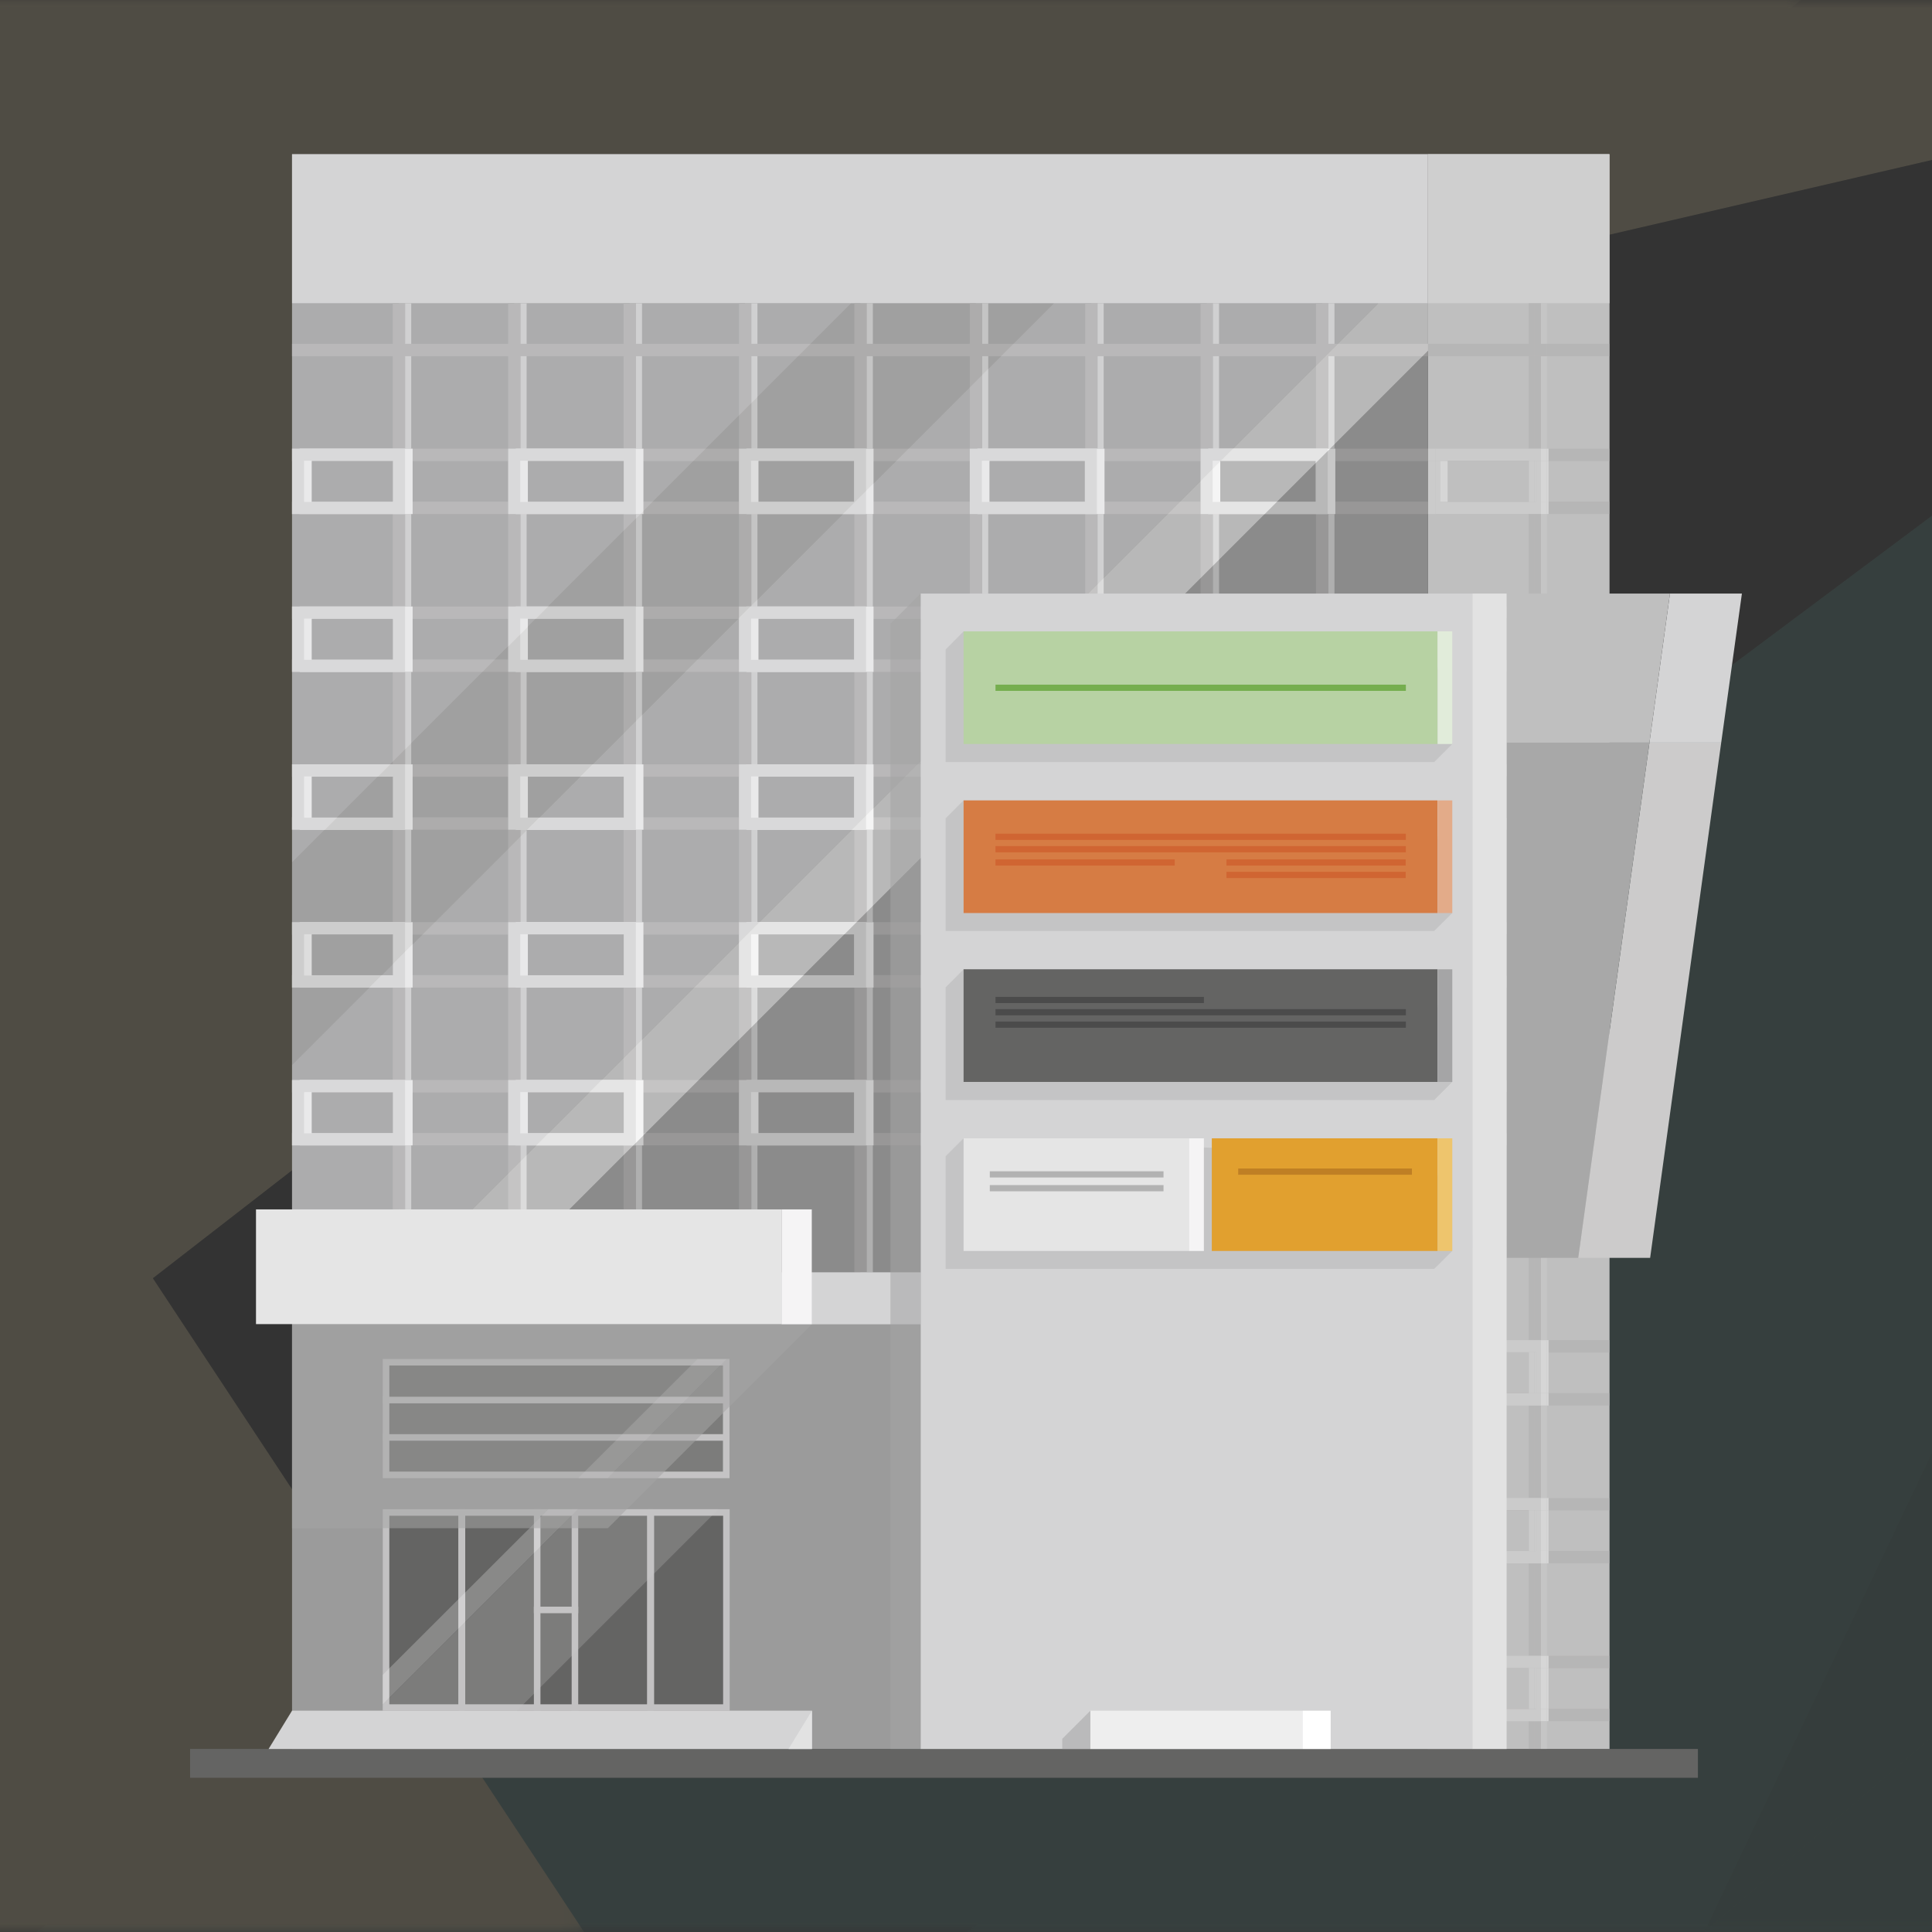 <?xml version="1.0" encoding="UTF-8"?>
<svg id="Layer_1" data-name="Layer 1" xmlns="http://www.w3.org/2000/svg" xmlns:xlink="http://www.w3.org/1999/xlink" viewBox="0 0 112 112">
  <rect x="0" y="0" width="112" height="112" fill="#333333" stroke="none"/>
  <defs>
    <style>
      .cls-1 {
        fill: #f4e0a7;
      }

      .cls-1, .cls-2, .cls-3 {
        fill-rule: evenodd;
      }

      .cls-4 {
        fill: url(#linear-gradient-2);
      }

      .cls-5 {
        fill: #fff;
      }

      .cls-6 {
        fill: #c2c1c2;
      }

      .cls-7 {
        fill: #dbdbdb;
      }

      .cls-8, .cls-9 {
        fill: #bfbfbf;
      }

      .cls-10 {
        fill: #eec56d;
      }

      .cls-11 {
        fill: #646463;
      }

      .cls-12, .cls-13, .cls-9 {
        isolation: isolate;
      }

      .cls-12, .cls-13, .cls-14 {
        fill: #a5a5a6;
      }

      .cls-12, .cls-9 {
        opacity: .54;
      }

      .cls-15 {
        fill: #e2e2e2;
      }

      .cls-16 {
        opacity: .24;
      }

      .cls-17 {
        fill: #4b4b4b;
      }

      .cls-18 {
        fill: #cccbcb;
      }

      .cls-19 {
        fill: #e1ecda;
      }

      .cls-20 {
        mask: url(#mask-2);
      }

      .cls-21 {
        fill: #d06532;
      }

      .cls-22 {
        fill: url(#linear-gradient-6);
      }

      .cls-23 {
        fill: #b2b2b2;
      }

      .cls-24 {
        fill: #d7d7d8;
      }

      .cls-25 {
        mask: url(#mask-3);
      }

      .cls-13 {
        opacity: .33;
      }

      .cls-26 {
        fill: #cac9ca;
      }

      .cls-27 {
        mask: url(#mask-5);
      }

      .cls-28 {
        opacity: .15;
      }

      .cls-29 {
        fill: #e3ab89;
      }

      .cls-30 {
        fill: #e5e5e5;
      }

      .cls-31 {
        fill: #b7d2a3;
      }

      .cls-32 {
        mask: url(#mask-4);
      }

      .cls-33 {
        fill: url(#linear-gradient-5);
      }

      .cls-34 {
        fill: #bf7f24;
      }

      .cls-35 {
        fill: none;
      }

      .cls-2 {
        fill: #457a70;
      }

      .cls-36 {
        fill: #e1a02f;
      }

      .cls-37 {
        mask: url(#mask-6);
      }

      .cls-38 {
        fill: url(#linear-gradient-7);
      }

      .cls-39 {
        fill: #9b9b9b;
      }

      .cls-40 {
        fill: #f5f4f5;
      }

      .cls-41 {
        fill: #d4d4d5;
      }

      .cls-42 {
        fill: #d67c44;
      }

      .cls-43 {
        mask: url(#mask-1);
      }

      .cls-44 {
        mask: url(#mask);
      }

      .cls-45 {
        fill: #f1f1f1;
      }

      .cls-46 {
        fill: #adacac;
      }

      .cls-47 {
        fill: url(#linear-gradient-3);
      }

      .cls-48 {
        fill: #a8a8a8;
      }

      .cls-49 {
        fill: url(#linear-gradient);
      }

      .cls-3 {
        fill: #4d887f;
      }

      .cls-50 {
        fill: #75ae4e;
      }

      .cls-51 {
        fill: #cdcdcd;
      }

      .cls-52 {
        fill: #eee;
      }

      .cls-53 {
        fill: url(#linear-gradient-4);
      }

      .cls-54 {
        opacity: .29;
      }
    </style>
    <clipPath id="clippath">
      <rect class="cls-35" x="-40.02" y="0" width="192.04" height="112"/>
    </clipPath>
    <clipPath id="clippath-1">
      <rect class="cls-35" x="-46.45" y="-54.41" width="204.9" height="220.82" transform="translate(-22.41 67.14) rotate(-53.08)"/>
    </clipPath>
    <linearGradient id="linear-gradient" x1="-3563.71" y1="4064.83" x2="-3588.57" y2="4158.65" gradientTransform="translate(-3506.8 -4084.87) rotate(-180) scale(1 -1)" gradientUnits="userSpaceOnUse">
      <stop offset="0" stop-color="#fff"/>
      <stop offset="1" stop-color="#000"/>
    </linearGradient>
    <mask id="mask" x="2.09" y="0" width="149.94" height="112" maskUnits="userSpaceOnUse">
      <rect class="cls-49" x="2.09" y="0" width="149.94" height="112"/>
    </mask>
    <linearGradient id="linear-gradient-2" x1="-3512.93" y1="4193.14" x2="-3667.67" y2="4149.05" xlink:href="#linear-gradient"/>
    <mask id="mask-1" x="56" y="48.75" width="96.02" height="63.25" maskUnits="userSpaceOnUse">
      <rect class="cls-4" x="56" y="48.75" width="96.02" height="63.25"/>
    </mask>
    <linearGradient id="linear-gradient-3" x1="-3533.09" y1="4533.61" x2="-3570.32" y2="4632.15" gradientTransform="translate(-3506.8 -4590.02) rotate(-180) scale(1 -1)" xlink:href="#linear-gradient"/>
    <mask id="mask-2" x="-40.02" y="0" width="192.04" height="44.49" maskUnits="userSpaceOnUse">
      <rect class="cls-47" x="-40.02" y="0" width="192.04" height="44.49"/>
    </mask>
    <linearGradient id="linear-gradient-4" x1="-3595.17" y1="4094.7" x2="-3652.41" y2="4166.06" xlink:href="#linear-gradient"/>
    <mask id="mask-3" x="98.8" y="0" width="53.22" height="112" maskUnits="userSpaceOnUse">
      <rect class="cls-53" x="98.8" y="0" width="53.22" height="112"/>
    </mask>
    <linearGradient id="linear-gradient-5" x1="-3608.95" y1="4126.01" x2="-3645.03" y2="4200.57" xlink:href="#linear-gradient"/>
    <mask id="mask-4" x="98.8" y="66.42" width="53.22" height="45.58" maskUnits="userSpaceOnUse">
      <rect class="cls-33" x="98.8" y="66.42" width="53.22" height="45.58"/>
    </mask>
    <linearGradient id="linear-gradient-6" x1="-4348.74" y1="4066.13" x2="-4415.29" y2="4192.69" gradientTransform="translate(-4391.12 -4084.87) rotate(-180) scale(1 -1)" xlink:href="#linear-gradient"/>
    <mask id="mask-5" x="-40.02" y="0" width="73.88" height="112" maskUnits="userSpaceOnUse">
      <rect class="cls-22" x="-40.02" y="0" width="73.88" height="112"/>
    </mask>
    <linearGradient id="linear-gradient-7" x1="-3796.46" y1="4056.81" x2="-3914.32" y2="4157.03" gradientTransform="translate(-3863.12 -4084.87) rotate(-180) scale(1 -1)" xlink:href="#linear-gradient"/>
    <mask id="mask-6" x="-40.02" y="0" width="144.43" height="112" maskUnits="userSpaceOnUse">
      <rect class="cls-38" x="-40.02" y="0" width="144.43" height="112"/>
    </mask>
  </defs>
  <g class="cls-28">
    <g id="Layer_1-2" data-name="Layer 1">
      <g>
        <g class="cls-44">
          <polygon class="cls-3" points="152.02 0 152.02 112 2.09 112 152.02 0"/>
        </g>
        <g class="cls-43">
          <polygon class="cls-3" points="152.02 48.75 152.02 112 56 112 152.02 48.75"/>
        </g>
        <g class="cls-20">
          <polygon class="cls-1" points="-40.02 0 152.02 0 -40.02 44.49 -40.02 0"/>
        </g>
        <g class="cls-25">
          <polygon class="cls-2" points="152.02 66.42 98.8 112 152.02 0 152.02 66.42"/>
        </g>
        <g class="cls-32">
          <polygon class="cls-2" points="98.8 112 152.02 66.42 152.02 112 98.8 112"/>
        </g>
        <g class="cls-27">
          <polygon class="cls-1" points="-40.02 0 33.86 112 -40.02 112 -40.02 0"/>
        </g>
        <g class="cls-37">
          <polygon class="cls-1" points="8.86 74.1 -40.02 112 -40.02 0 104.41 0 8.86 74.1"/>
        </g>
      </g>
    </g>
  </g>
  <g>
    <rect class="cls-8" x="82.77" y="8.94" width="10.53" height="92.46"/>
    <rect class="cls-15" x="82.77" y="8.94" width="10.53" height="8.64"/>
    <g>
      <rect class="cls-51" x="89.33" y="17.58" width=".35" height="2.36"/>
      <rect class="cls-51" x="89.33" y="20.65" width=".35" height="5.36"/>
      <rect class="cls-51" x="89.33" y="29.8" width=".35" height="5.36"/>
      <rect class="cls-51" x="89.33" y="38.95" width=".35" height="5.36"/>
      <rect class="cls-51" x="89.33" y="57.25" width=".35" height="5.36"/>
      <rect class="cls-51" x="89.33" y="48.1" width=".35" height="5.36"/>
      <rect class="cls-51" x="89.33" y="66.4" width=".35" height="2.85"/>
      <rect class="cls-46" x="88.62" y="26.73" width=".02" height="2.36"/>
      <rect class="cls-46" x="88.62" y="45.03" width=".02" height="2.36"/>
      <rect class="cls-46" x="88.62" y="35.88" width=".02" height="2.36"/>
      <rect class="cls-46" x="88.62" y="63.33" width=".02" height="2.36"/>
      <rect class="cls-46" x="88.62" y="54.18" width=".02" height="2.36"/>
      <rect class="cls-46" x="88.62" y="29.8" width=".35" height="5.36"/>
      <rect class="cls-46" x="88.62" y="20.65" width=".35" height="5.36"/>
      <rect class="cls-46" x="88.62" y="48.1" width=".35" height="5.36"/>
      <rect class="cls-46" x="88.62" y="38.95" width=".35" height="5.36"/>
      <rect class="cls-46" x="88.62" y="17.58" width=".35" height="2.36"/>
      <rect class="cls-46" x="88.62" y="57.25" width=".35" height="5.36"/>
      <rect class="cls-46" x="88.62" y="66.4" width=".35" height="2.85"/>
      <rect class="cls-46" x="88.97" y="17.58" width=".36" height="2.36"/>
      <rect class="cls-46" x="88.97" y="29.8" width=".36" height="5.36"/>
      <rect class="cls-46" x="88.97" y="57.25" width=".36" height="5.36"/>
      <rect class="cls-46" x="88.97" y="38.95" width=".36" height="5.36"/>
      <rect class="cls-46" x="88.97" y="48.1" width=".36" height="5.36"/>
      <rect class="cls-46" x="88.97" y="20.65" width=".36" height="5.36"/>
      <rect class="cls-46" x="88.97" y="66.4" width=".36" height="2.85"/>
      <rect class="cls-46" x="89.68" y="19.93" width="3.61" height=".72"/>
      <rect class="cls-46" x="82.78" y="19.93" width="5.84" height=".72"/>
      <rect class="cls-46" x="89.33" y="19.93" width=".35" height=".72"/>
      <rect class="cls-46" x="88.62" y="19.93" width=".35" height=".72"/>
      <rect class="cls-46" x="88.97" y="19.93" width=".36" height=".72"/>
      <rect class="cls-46" x="89.77" y="26.01" width="3.52" height=".72"/>
      <rect class="cls-46" x="83.92" y="26.71" width="4.7" height=".02"/>
      <rect class="cls-46" x="88.62" y="26.71" width=".02" height=".02"/>
      <rect class="cls-46" x="83.92" y="29.08" width="4.7" height=".01"/>
      <rect class="cls-46" x="89.77" y="29.08" width="3.52" height=".72"/>
      <rect class="cls-46" x="88.62" y="29.08" width=".02" height=".01"/>
      <rect class="cls-46" x="89.77" y="35.16" width="3.52" height=".72"/>
      <rect class="cls-46" x="83.92" y="35.86" width="4.7" height=".01"/>
      <rect class="cls-46" x="88.62" y="35.86" width=".02" height=".01"/>
      <rect class="cls-46" x="89.77" y="38.23" width="3.52" height=".72"/>
      <rect class="cls-46" x="83.92" y="38.23" width="4.7" height=".02"/>
      <rect class="cls-46" x="88.62" y="38.23" width=".02" height=".02"/>
      <rect class="cls-46" x="89.77" y="44.31" width="3.52" height=".72"/>
      <rect class="cls-46" x="83.92" y="45.01" width="4.7" height=".01"/>
      <rect class="cls-46" x="88.62" y="45.01" width=".02" height=".01"/>
      <rect class="cls-46" x="83.92" y="47.38" width="4.7" height=".01"/>
      <rect class="cls-46" x="89.77" y="47.38" width="3.52" height=".72"/>
      <rect class="cls-46" x="88.62" y="47.38" width=".02" height=".01"/>
      <rect class="cls-46" x="83.92" y="54.16" width="4.7" height=".02"/>
      <rect class="cls-46" x="89.77" y="53.46" width="3.52" height=".72"/>
      <rect class="cls-46" x="88.62" y="54.16" width=".02" height=".02"/>
      <rect class="cls-46" x="83.92" y="56.53" width="4.7" height=".01"/>
      <rect class="cls-46" x="89.77" y="56.53" width="3.52" height=".72"/>
      <rect class="cls-46" x="88.62" y="56.53" width=".02" height=".01"/>
      <rect class="cls-46" x="89.77" y="62.61" width="3.52" height=".72"/>
      <rect class="cls-46" x="83.92" y="63.31" width="4.7" height=".01"/>
      <rect class="cls-46" x="88.62" y="63.31" width=".02" height=".01"/>
      <rect class="cls-46" x="83.92" y="65.68" width="4.7" height=".02"/>
      <rect class="cls-46" x="89.77" y="65.68" width="3.52" height=".72"/>
      <rect class="cls-46" x="88.62" y="65.68" width=".02" height=".02"/>
      <rect class="cls-45" x="89.68" y="26.73" width=".09" height="2.36"/>
      <rect class="cls-45" x="83.48" y="26.73" width=".44" height="2.36"/>
      <rect class="cls-45" x="89.33" y="26.73" width=".35" height="2.36"/>
      <rect class="cls-45" x="89.68" y="26.01" width=".09" height=".72"/>
      <rect class="cls-45" x="83.48" y="26.71" width=".44" height=".02"/>
      <rect class="cls-45" x="89.33" y="26.01" width=".35" height=".72"/>
      <rect class="cls-45" x="83.48" y="29.08" width=".44" height=".01"/>
      <rect class="cls-45" x="89.68" y="29.08" width=".09" height=".72"/>
      <rect class="cls-45" x="89.33" y="29.08" width=".35" height=".72"/>
      <rect class="cls-45" x="83.48" y="35.88" width=".44" height="2.36"/>
      <rect class="cls-45" x="89.68" y="35.88" width=".09" height="2.36"/>
      <rect class="cls-45" x="89.33" y="35.88" width=".35" height="2.36"/>
      <rect class="cls-45" x="83.48" y="35.86" width=".44" height=".01"/>
      <rect class="cls-45" x="89.68" y="35.16" width=".09" height=".72"/>
      <rect class="cls-45" x="89.33" y="35.16" width=".35" height=".72"/>
      <rect class="cls-45" x="89.68" y="38.23" width=".09" height=".72"/>
      <rect class="cls-45" x="83.48" y="38.23" width=".44" height=".02"/>
      <rect class="cls-45" x="89.33" y="38.23" width=".35" height=".72"/>
      <rect class="cls-45" x="89.68" y="45.03" width=".09" height="2.36"/>
      <rect class="cls-45" x="83.48" y="45.03" width=".44" height="2.36"/>
      <rect class="cls-45" x="89.33" y="45.03" width=".35" height="2.36"/>
      <rect class="cls-45" x="83.48" y="45.01" width=".44" height=".01"/>
      <rect class="cls-45" x="89.68" y="44.31" width=".09" height=".72"/>
      <rect class="cls-45" x="89.33" y="44.31" width=".35" height=".72"/>
      <rect class="cls-45" x="89.68" y="47.38" width=".09" height=".72"/>
      <rect class="cls-45" x="83.48" y="47.38" width=".44" height=".01"/>
      <rect class="cls-45" x="89.33" y="47.38" width=".35" height=".72"/>
      <rect class="cls-45" x="89.68" y="54.18" width=".09" height="2.36"/>
      <rect class="cls-45" x="83.48" y="54.18" width=".44" height="2.36"/>
      <rect class="cls-45" x="89.33" y="54.18" width=".35" height="2.36"/>
      <rect class="cls-45" x="89.68" y="53.46" width=".09" height=".72"/>
      <rect class="cls-45" x="83.48" y="54.16" width=".44" height=".02"/>
      <rect class="cls-45" x="89.33" y="53.46" width=".35" height=".72"/>
      <rect class="cls-45" x="83.48" y="56.53" width=".44" height=".01"/>
      <rect class="cls-45" x="89.68" y="56.53" width=".09" height=".72"/>
      <rect class="cls-45" x="89.33" y="56.53" width=".35" height=".72"/>
      <rect class="cls-45" x="83.48" y="63.33" width=".44" height="2.36"/>
      <rect class="cls-45" x="89.68" y="63.33" width=".09" height="2.36"/>
      <rect class="cls-45" x="89.33" y="63.33" width=".35" height="2.36"/>
      <rect class="cls-45" x="83.48" y="63.31" width=".44" height=".01"/>
      <rect class="cls-45" x="89.68" y="62.61" width=".09" height=".72"/>
      <rect class="cls-45" x="89.33" y="62.61" width=".35" height=".72"/>
      <rect class="cls-45" x="89.68" y="65.68" width=".09" height=".72"/>
      <rect class="cls-45" x="83.48" y="65.68" width=".44" height=".02"/>
      <rect class="cls-45" x="89.33" y="65.68" width=".35" height=".72"/>
      <rect class="cls-7" x="82.78" y="26.73" width=".44" height="2.36"/>
      <rect class="cls-7" x="88.63" y="26.73" width=".33" height="2.36"/>
      <rect class="cls-7" x="88.97" y="26.73" width=".1" height="2.36"/>
      <rect class="cls-7" x="82.78" y="26.01" width=".44" height=".72"/>
      <rect class="cls-7" x="88.63" y="26.71" width=".33" height=".02"/>
      <rect class="cls-7" x="88.97" y="26.71" width=".1" height=".02"/>
      <rect class="cls-7" x="82.78" y="29.08" width=".44" height=".72"/>
      <rect class="cls-7" x="88.63" y="29.08" width=".33" height=".01"/>
      <rect class="cls-7" x="88.97" y="29.08" width=".1" height=".01"/>
      <rect class="cls-7" x="83.22" y="26.73" width=".26" height="2.36"/>
      <rect class="cls-7" x="89.07" y="26.73" width=".26" height="2.36"/>
      <polygon class="cls-7" points="83.48 26.73 83.48 26.71 83.92 26.71 88.62 26.71 88.62 26.01 83.22 26.01 83.22 26.73 83.48 26.73"/>
      <polygon class="cls-7" points="88.63 26.71 88.97 26.71 88.97 26.01 88.62 26.01 88.62 26.71 88.63 26.71"/>
      <polygon class="cls-7" points="89.07 26.73 89.33 26.73 89.33 26.01 88.97 26.01 88.97 26.71 89.07 26.71 89.07 26.73"/>
      <polygon class="cls-7" points="83.92 29.1 83.48 29.1 83.48 29.08 83.22 29.08 83.22 29.79 88.62 29.79 88.62 29.1 83.92 29.1"/>
      <polygon class="cls-7" points="88.63 29.1 88.62 29.1 88.62 29.79 88.97 29.79 88.97 29.1 88.63 29.1"/>
      <polygon class="cls-7" points="89.33 29.08 89.07 29.08 89.07 29.1 88.97 29.1 88.97 29.79 89.33 29.79 89.33 29.08"/>
      <rect class="cls-7" x="82.78" y="35.88" width=".44" height="2.36"/>
      <rect class="cls-7" x="88.63" y="35.88" width=".33" height="2.36"/>
      <rect class="cls-7" x="88.97" y="35.88" width=".1" height="2.36"/>
      <rect class="cls-7" x="82.78" y="35.16" width=".44" height=".72"/>
      <rect class="cls-7" x="88.63" y="35.86" width=".33" height=".01"/>
      <rect class="cls-7" x="88.97" y="35.86" width=".1" height=".01"/>
      <rect class="cls-7" x="82.78" y="38.23" width=".44" height=".72"/>
      <rect class="cls-7" x="88.63" y="38.23" width=".33" height=".02"/>
      <rect class="cls-7" x="88.97" y="38.23" width=".1" height=".02"/>
      <rect class="cls-7" x="83.22" y="35.88" width=".26" height="2.36"/>
      <rect class="cls-7" x="89.07" y="35.88" width=".26" height="2.36"/>
      <polygon class="cls-7" points="83.48 35.88 83.48 35.86 83.92 35.86 88.62 35.86 88.62 35.16 83.22 35.16 83.22 35.88 83.48 35.88"/>
      <polygon class="cls-7" points="88.63 35.86 88.97 35.86 88.97 35.16 88.62 35.16 88.62 35.86 88.63 35.86"/>
      <polygon class="cls-7" points="89.07 35.88 89.33 35.88 89.33 35.16 88.97 35.16 88.97 35.86 89.07 35.86 89.07 35.88"/>
      <polygon class="cls-7" points="83.92 38.25 83.48 38.25 83.48 38.23 83.22 38.23 83.22 38.95 88.62 38.95 88.62 38.25 83.92 38.25"/>
      <polygon class="cls-7" points="88.63 38.25 88.62 38.25 88.62 38.95 88.97 38.95 88.97 38.25 88.63 38.25"/>
      <polygon class="cls-7" points="89.33 38.23 89.07 38.23 89.07 38.25 88.97 38.25 88.97 38.95 89.33 38.95 89.33 38.23"/>
      <rect class="cls-7" x="82.78" y="45.03" width=".44" height="2.36"/>
      <rect class="cls-7" x="88.63" y="45.03" width=".33" height="2.36"/>
      <rect class="cls-7" x="88.97" y="45.03" width=".1" height="2.36"/>
      <rect class="cls-7" x="82.78" y="44.31" width=".44" height=".72"/>
      <rect class="cls-7" x="88.63" y="45.01" width=".33" height=".01"/>
      <rect class="cls-7" x="88.97" y="45.01" width=".1" height=".01"/>
      <rect class="cls-7" x="82.78" y="47.38" width=".44" height=".72"/>
      <rect class="cls-7" x="88.63" y="47.38" width=".33" height=".01"/>
      <rect class="cls-7" x="88.97" y="47.38" width=".1" height=".01"/>
      <rect class="cls-7" x="83.22" y="45.03" width=".26" height="2.36"/>
      <rect class="cls-7" x="89.07" y="45.03" width=".26" height="2.36"/>
      <polygon class="cls-7" points="83.48 45.03 83.48 45.01 83.92 45.01 88.62 45.01 88.62 44.31 83.22 44.31 83.22 45.03 83.48 45.03"/>
      <polygon class="cls-7" points="88.63 45.01 88.97 45.01 88.97 44.31 88.62 44.31 88.62 45.01 88.63 45.01"/>
      <polygon class="cls-7" points="89.07 45.03 89.33 45.03 89.33 44.31 88.97 44.31 88.97 45.01 89.07 45.01 89.07 45.03"/>
      <polygon class="cls-7" points="83.92 47.4 83.48 47.4 83.48 47.38 83.22 47.38 83.22 48.1 88.62 48.1 88.62 47.4 83.92 47.4"/>
      <polygon class="cls-7" points="88.97 47.4 88.63 47.4 88.62 47.4 88.62 48.1 88.97 48.1 88.97 47.4"/>
      <polygon class="cls-7" points="89.33 47.38 89.07 47.38 89.07 47.4 88.97 47.4 88.97 48.1 89.33 48.1 89.33 47.38"/>
      <rect class="cls-7" x="82.78" y="54.18" width=".44" height="2.36"/>
      <rect class="cls-7" x="88.63" y="54.18" width=".33" height="2.36"/>
      <rect class="cls-7" x="88.97" y="54.18" width=".1" height="2.36"/>
      <rect class="cls-7" x="82.78" y="53.46" width=".44" height=".72"/>
      <rect class="cls-7" x="88.63" y="54.16" width=".33" height=".02"/>
      <rect class="cls-7" x="88.97" y="54.16" width=".1" height=".02"/>
      <rect class="cls-7" x="82.78" y="56.53" width=".44" height=".72"/>
      <rect class="cls-7" x="88.63" y="56.53" width=".33" height=".01"/>
      <rect class="cls-7" x="88.97" y="56.53" width=".1" height=".01"/>
      <rect class="cls-7" x="83.22" y="54.18" width=".26" height="2.36"/>
      <rect class="cls-7" x="89.07" y="54.18" width=".26" height="2.36"/>
      <polygon class="cls-7" points="83.48 54.18 83.48 54.16 83.92 54.16 88.62 54.16 88.62 53.46 83.22 53.46 83.22 54.18 83.48 54.18"/>
      <polygon class="cls-7" points="88.63 54.16 88.97 54.16 88.97 53.46 88.62 53.46 88.62 54.16 88.63 54.16"/>
      <polygon class="cls-7" points="89.07 54.18 89.33 54.18 89.33 53.46 88.97 53.46 88.97 54.16 89.07 54.16 89.07 54.18"/>
      <polygon class="cls-7" points="83.92 56.55 83.48 56.55 83.48 56.53 83.22 56.53 83.22 57.25 88.62 57.25 88.62 56.55 83.92 56.55"/>
      <polygon class="cls-7" points="88.63 56.55 88.62 56.55 88.62 57.25 88.97 57.25 88.97 56.55 88.63 56.55"/>
      <polygon class="cls-7" points="89.33 56.53 89.07 56.53 89.07 56.55 88.97 56.55 88.97 57.25 89.33 57.25 89.33 56.53"/>
      <rect class="cls-7" x="82.78" y="63.33" width=".44" height="2.36"/>
      <rect class="cls-7" x="88.63" y="63.33" width=".33" height="2.36"/>
      <rect class="cls-7" x="88.97" y="63.33" width=".1" height="2.36"/>
      <rect class="cls-7" x="82.78" y="62.61" width=".44" height=".72"/>
      <rect class="cls-7" x="88.63" y="63.31" width=".33" height=".01"/>
      <rect class="cls-7" x="88.97" y="63.31" width=".1" height=".01"/>
      <rect class="cls-7" x="82.78" y="65.68" width=".44" height=".72"/>
      <rect class="cls-7" x="88.63" y="65.68" width=".33" height=".02"/>
      <rect class="cls-7" x="88.97" y="65.68" width=".1" height=".02"/>
      <rect class="cls-7" x="83.22" y="63.33" width=".26" height="2.36"/>
      <rect class="cls-7" x="89.07" y="63.33" width=".26" height="2.36"/>
      <polygon class="cls-7" points="83.48 63.33 83.48 63.31 83.92 63.31 88.62 63.31 88.62 62.61 83.22 62.61 83.22 63.33 83.48 63.33"/>
      <polygon class="cls-7" points="88.63 63.31 88.97 63.31 88.97 62.61 88.62 62.61 88.62 63.31 88.63 63.31"/>
      <polygon class="cls-7" points="89.07 63.33 89.33 63.33 89.33 62.61 88.97 62.61 88.97 63.31 89.07 63.31 89.07 63.33"/>
      <polygon class="cls-7" points="83.92 65.7 83.48 65.7 83.48 65.68 83.22 65.68 83.22 66.4 88.62 66.4 88.62 65.7 83.92 65.7"/>
      <polygon class="cls-7" points="88.63 65.7 88.62 65.7 88.62 66.4 88.97 66.4 88.97 65.7 88.63 65.7"/>
      <polygon class="cls-7" points="89.33 65.68 89.07 65.68 89.07 65.7 88.97 65.7 88.97 66.4 89.33 66.4 89.33 65.68"/>
      <rect class="cls-51" x="89.33" y="90.63" width=".35" height="5.36"/>
      <rect class="cls-51" x="89.33" y="81.48" width=".35" height="5.36"/>
      <rect class="cls-51" x="89.33" y="99.78" width=".35" height="1.62"/>
      <rect class="cls-51" x="89.33" y="70.11" width=".35" height="1.5"/>
      <rect class="cls-51" x="89.33" y="72.32" width=".35" height="5.36"/>
      <rect class="cls-51" x="89.33" y="69.25" width=".35" height=".86"/>
      <rect class="cls-46" x="88.62" y="78.4" width=".02" height="2.36"/>
      <rect class="cls-46" x="88.62" y="90.63" width=".35" height="5.36"/>
      <rect class="cls-46" x="88.62" y="87.55" width=".02" height="2.36"/>
      <rect class="cls-46" x="88.62" y="99.78" width=".35" height="1.62"/>
      <rect class="cls-46" x="88.62" y="70.11" width=".35" height="1.5"/>
      <rect class="cls-46" x="88.62" y="81.48" width=".35" height="5.36"/>
      <rect class="cls-46" x="88.62" y="96.7" width=".02" height="2.36"/>
      <rect class="cls-46" x="88.62" y="72.32" width=".35" height="5.36"/>
      <rect class="cls-46" x="88.62" y="69.25" width=".35" height=".86"/>
      <rect class="cls-46" x="88.97" y="99.78" width=".36" height="1.62"/>
      <rect class="cls-46" x="88.97" y="90.63" width=".36" height="5.36"/>
      <rect class="cls-46" x="88.97" y="70.11" width=".36" height="1.5"/>
      <rect class="cls-46" x="88.97" y="72.32" width=".36" height="5.36"/>
      <rect class="cls-46" x="88.97" y="81.48" width=".36" height="5.36"/>
      <rect class="cls-46" x="88.97" y="69.25" width=".36" height=".86"/>
      <rect class="cls-46" x="89.68" y="71.61" width="3.61" height=".72"/>
      <rect class="cls-46" x="82.78" y="71.61" width="5.84" height=".72"/>
      <rect class="cls-46" x="89.33" y="71.61" width=".35" height=".72"/>
      <rect class="cls-46" x="88.62" y="71.61" width=".35" height=".72"/>
      <rect class="cls-46" x="88.97" y="71.61" width=".36" height=".72"/>
      <rect class="cls-46" x="83.92" y="78.39" width="4.7" height=".01"/>
      <rect class="cls-46" x="89.77" y="77.69" width="3.52" height=".72"/>
      <rect class="cls-46" x="88.62" y="78.39" width=".02" height=".01"/>
      <rect class="cls-46" x="89.77" y="80.76" width="3.52" height=".72"/>
      <rect class="cls-46" x="83.92" y="80.76" width="4.7" height=".02"/>
      <rect class="cls-46" x="88.62" y="80.76" width=".02" height=".02"/>
      <rect class="cls-46" x="89.77" y="86.84" width="3.52" height=".72"/>
      <rect class="cls-46" x="83.92" y="87.54" width="4.7" height=".01"/>
      <rect class="cls-46" x="88.62" y="87.54" width=".02" height=".01"/>
      <rect class="cls-46" x="89.77" y="89.91" width="3.52" height=".72"/>
      <rect class="cls-46" x="83.92" y="89.91" width="4.7" height=".01"/>
      <rect class="cls-46" x="88.62" y="89.91" width=".02" height=".01"/>
      <rect class="cls-46" x="89.77" y="95.99" width="3.52" height=".72"/>
      <rect class="cls-46" x="83.92" y="96.69" width="4.7" height=".02"/>
      <rect class="cls-46" x="88.62" y="96.69" width=".02" height=".02"/>
      <rect class="cls-46" x="89.77" y="99.06" width="3.52" height=".72"/>
      <rect class="cls-46" x="83.92" y="99.06" width="4.7" height=".01"/>
      <rect class="cls-46" x="88.62" y="99.06" width=".02" height=".01"/>
      <rect class="cls-45" x="83.48" y="78.4" width=".44" height="2.36"/>
      <rect class="cls-45" x="89.68" y="78.4" width=".09" height="2.36"/>
      <rect class="cls-45" x="89.33" y="78.4" width=".35" height="2.36"/>
      <rect class="cls-45" x="89.68" y="77.69" width=".09" height=".72"/>
      <rect class="cls-45" x="83.48" y="78.39" width=".44" height=".01"/>
      <rect class="cls-45" x="89.33" y="77.69" width=".35" height=".72"/>
      <rect class="cls-45" x="83.48" y="80.76" width=".44" height=".02"/>
      <rect class="cls-45" x="89.68" y="80.76" width=".09" height=".72"/>
      <rect class="cls-45" x="89.33" y="80.76" width=".35" height=".72"/>
      <rect class="cls-45" x="89.68" y="87.55" width=".09" height="2.36"/>
      <rect class="cls-45" x="83.48" y="87.55" width=".44" height="2.36"/>
      <rect class="cls-45" x="89.33" y="87.55" width=".35" height="2.36"/>
      <rect class="cls-45" x="83.48" y="87.54" width=".44" height=".01"/>
      <rect class="cls-45" x="89.68" y="86.84" width=".09" height=".72"/>
      <rect class="cls-45" x="89.33" y="86.84" width=".35" height=".72"/>
      <rect class="cls-45" x="83.48" y="89.91" width=".44" height=".01"/>
      <rect class="cls-45" x="89.68" y="89.91" width=".09" height=".72"/>
      <rect class="cls-45" x="89.33" y="89.91" width=".35" height=".72"/>
      <rect class="cls-45" x="83.48" y="96.7" width=".44" height="2.36"/>
      <rect class="cls-45" x="89.68" y="96.7" width=".09" height="2.36"/>
      <rect class="cls-45" x="89.33" y="96.7" width=".35" height="2.36"/>
      <rect class="cls-45" x="83.48" y="96.69" width=".44" height=".02"/>
      <rect class="cls-45" x="89.68" y="95.99" width=".09" height=".72"/>
      <rect class="cls-45" x="89.33" y="95.99" width=".35" height=".72"/>
      <rect class="cls-45" x="83.48" y="99.06" width=".44" height=".01"/>
      <rect class="cls-45" x="89.68" y="99.06" width=".09" height=".72"/>
      <rect class="cls-45" x="89.33" y="99.06" width=".35" height=".72"/>
      <rect class="cls-7" x="82.78" y="78.4" width=".44" height="2.36"/>
      <rect class="cls-7" x="88.63" y="78.4" width=".33" height="2.36"/>
      <rect class="cls-7" x="88.97" y="78.4" width=".1" height="2.36"/>
      <rect class="cls-7" x="82.78" y="77.69" width=".44" height=".72"/>
      <rect class="cls-7" x="88.63" y="78.39" width=".33" height=".01"/>
      <rect class="cls-7" x="88.97" y="78.39" width=".1" height=".01"/>
      <rect class="cls-7" x="82.78" y="80.76" width=".44" height=".72"/>
      <rect class="cls-7" x="88.63" y="80.76" width=".33" height=".02"/>
      <rect class="cls-7" x="88.97" y="80.76" width=".1" height=".02"/>
      <rect class="cls-7" x="83.22" y="78.4" width=".26" height="2.36"/>
      <rect class="cls-7" x="89.07" y="78.4" width=".26" height="2.36"/>
      <polygon class="cls-7" points="83.48 78.4 83.48 78.39 83.92 78.39 88.62 78.39 88.62 77.69 83.22 77.69 83.22 78.4 83.48 78.4"/>
      <polygon class="cls-7" points="88.63 78.39 88.97 78.39 88.97 77.69 88.62 77.69 88.62 78.39 88.63 78.39"/>
      <polygon class="cls-7" points="89.07 78.4 89.33 78.4 89.33 77.69 88.97 77.69 88.97 78.39 89.07 78.39 89.07 78.4"/>
      <polygon class="cls-7" points="83.92 80.77 83.48 80.77 83.48 80.76 83.22 80.76 83.22 81.48 88.62 81.48 88.62 80.77 83.92 80.77"/>
      <polygon class="cls-7" points="88.63 80.77 88.62 80.77 88.62 81.48 88.97 81.48 88.97 80.77 88.63 80.77"/>
      <polygon class="cls-7" points="89.33 80.76 89.07 80.76 89.07 80.77 88.97 80.77 88.97 81.48 89.33 81.48 89.33 80.76"/>
      <rect class="cls-7" x="82.78" y="87.55" width=".44" height="2.36"/>
      <rect class="cls-7" x="88.63" y="87.55" width=".33" height="2.36"/>
      <rect class="cls-7" x="88.97" y="87.55" width=".1" height="2.36"/>
      <rect class="cls-7" x="82.78" y="86.84" width=".44" height=".72"/>
      <rect class="cls-7" x="88.63" y="87.54" width=".33" height=".01"/>
      <rect class="cls-7" x="88.97" y="87.54" width=".1" height=".01"/>
      <rect class="cls-7" x="82.78" y="89.91" width=".44" height=".72"/>
      <rect class="cls-7" x="88.63" y="89.91" width=".33" height=".01"/>
      <rect class="cls-7" x="88.97" y="89.91" width=".1" height=".01"/>
      <rect class="cls-7" x="83.22" y="87.55" width=".26" height="2.36"/>
      <rect class="cls-7" x="89.07" y="87.55" width=".26" height="2.36"/>
      <polygon class="cls-7" points="83.48 87.55 83.48 87.54 83.92 87.54 88.62 87.54 88.62 86.84 83.22 86.84 83.22 87.55 83.48 87.55"/>
      <polygon class="cls-7" points="88.63 87.54 88.97 87.54 88.97 86.84 88.62 86.84 88.62 87.54 88.63 87.54"/>
      <polygon class="cls-7" points="89.07 87.55 89.33 87.55 89.33 86.84 88.97 86.84 88.97 87.54 89.07 87.54 89.07 87.55"/>
      <polygon class="cls-7" points="83.92 89.92 83.48 89.92 83.48 89.91 83.22 89.91 83.22 90.63 88.62 90.63 88.62 89.92 83.92 89.92"/>
      <polygon class="cls-7" points="88.63 89.92 88.62 89.92 88.62 90.63 88.97 90.63 88.97 89.92 88.63 89.92"/>
      <polygon class="cls-7" points="89.33 89.91 89.07 89.91 89.07 89.92 88.97 89.92 88.97 90.63 89.33 90.63 89.33 89.91"/>
      <rect class="cls-7" x="82.78" y="96.7" width=".44" height="2.36"/>
      <rect class="cls-7" x="88.63" y="96.7" width=".33" height="2.36"/>
      <rect class="cls-7" x="88.97" y="96.7" width=".1" height="2.36"/>
      <rect class="cls-7" x="82.78" y="95.99" width=".44" height=".72"/>
      <rect class="cls-7" x="88.63" y="96.69" width=".33" height=".02"/>
      <rect class="cls-7" x="88.97" y="96.69" width=".1" height=".02"/>
      <rect class="cls-7" x="82.78" y="99.06" width=".44" height=".72"/>
      <rect class="cls-7" x="88.63" y="99.06" width=".33" height=".01"/>
      <rect class="cls-7" x="88.97" y="99.06" width=".1" height=".01"/>
      <rect class="cls-7" x="83.22" y="96.7" width=".26" height="2.36"/>
      <rect class="cls-7" x="89.07" y="96.7" width=".26" height="2.36"/>
      <polygon class="cls-7" points="83.48 96.7 83.48 96.69 83.92 96.69 88.62 96.69 88.62 95.99 83.22 95.99 83.22 96.7 83.48 96.7"/>
      <polygon class="cls-7" points="88.63 96.69 88.97 96.69 88.97 95.99 88.62 95.99 88.62 96.69 88.63 96.69"/>
      <polygon class="cls-7" points="89.07 96.7 89.33 96.7 89.33 95.99 88.97 95.99 88.97 96.69 89.07 96.69 89.07 96.7"/>
      <polygon class="cls-7" points="83.92 99.08 83.48 99.08 83.48 99.06 83.22 99.06 83.22 99.78 88.62 99.78 88.62 99.08 83.92 99.08"/>
      <polygon class="cls-7" points="88.97 99.08 88.63 99.08 88.62 99.08 88.62 99.78 88.97 99.78 88.97 99.08"/>
      <polygon class="cls-7" points="89.33 99.06 89.07 99.06 89.07 99.08 88.97 99.08 88.97 99.78 89.33 99.78 89.33 99.06"/>
    </g>
    <rect class="cls-9" x="82.77" y="8.94" width="10.53" height="92.46"/>
    <rect class="cls-39" x="16.93" y="8.94" width="65.84" height="92.46"/>
    <rect class="cls-41" x="16.93" y="8.94" width="65.84" height="8.64"/>
    <g>
      <rect class="cls-51" x="23.12" y="17.58" width=".72" height="52.53"/>
      <rect class="cls-51" x="29.81" y="17.58" width=".72" height="52.53"/>
      <rect class="cls-51" x="36.5" y="17.58" width=".72" height="52.53"/>
      <rect class="cls-51" x="43.19" y="17.58" width=".72" height="52.53"/>
      <rect class="cls-51" x="49.88" y="17.58" width=".72" height="56.18"/>
      <rect class="cls-51" x="56.57" y="17.58" width=".72" height="52.53"/>
      <rect class="cls-51" x="63.26" y="17.58" width=".72" height="52.53"/>
      <rect class="cls-51" x="69.95" y="17.58" width=".72" height="52.53"/>
      <rect class="cls-51" x="76.64" y="17.58" width=".72" height="52.53"/>
    </g>
    <rect class="cls-11" x="11.02" y="101.39" width="87.41" height="1.67"/>
    <polygon class="cls-41" points="16.93 99.17 15.57 101.39 16.93 101.39 47.07 101.39 47.07 99.17 16.93 99.17"/>
    <polygon class="cls-15" points="45.71 101.39 47.07 101.39 47.07 99.17 45.71 101.39"/>
    <g>
      <rect class="cls-46" x="22.77" y="17.58" width=".72" height="52.53"/>
      <rect class="cls-46" x="29.46" y="17.58" width=".72" height="52.53"/>
      <rect class="cls-46" x="36.15" y="17.58" width=".72" height="52.53"/>
      <rect class="cls-46" x="16.93" y="19.93" width="65.85" height=".72"/>
      <rect class="cls-46" x="16.93" y="26.01" width="65.85" height=".72"/>
      <rect class="cls-46" x="42.84" y="17.58" width=".72" height="52.53"/>
      <rect class="cls-46" x="49.53" y="17.58" width=".72" height="56.18"/>
      <rect class="cls-46" x="56.22" y="17.58" width=".72" height="52.53"/>
      <rect class="cls-46" x="62.91" y="17.58" width=".72" height="52.53"/>
      <rect class="cls-46" x="69.6" y="17.58" width=".72" height="52.53"/>
      <rect class="cls-46" x="76.29" y="17.58" width=".72" height="52.53"/>
      <rect class="cls-46" x="16.93" y="29.08" width="65.85" height=".72"/>
      <rect class="cls-46" x="16.93" y="35.16" width="52.53" height=".72"/>
      <rect class="cls-46" x="16.93" y="38.23" width="52.53" height=".72"/>
      <rect class="cls-46" x="16.93" y="44.31" width="52.53" height=".72"/>
      <rect class="cls-46" x="16.93" y="47.38" width="52.53" height=".72"/>
      <rect class="cls-46" x="16.93" y="53.46" width="52.53" height=".72"/>
      <rect class="cls-46" x="16.93" y="56.53" width="52.53" height=".72"/>
      <rect class="cls-46" x="16.93" y="62.61" width="52.53" height=".72"/>
      <rect class="cls-46" x="16.93" y="65.68" width="52.53" height=".72"/>
    </g>
    <g>
      <path class="cls-45" d="M23.22,26.71v2.39h-5.15v-2.39h5.15Zm.7-.7h-6.55v3.79h6.55v-3.79h0Z"/>
      <path class="cls-45" d="M36.6,26.71v2.39h-6v-2.39h6Zm.7-.7h-7.4v3.79h7.4v-3.79h0Z"/>
      <path class="cls-45" d="M49.94,26.71v2.39h-5.97v-2.39h5.97Zm.7-.7h-7.37v3.79h7.37v-3.79h0Z"/>
      <path class="cls-45" d="M63.33,26.71v2.39h-5.97v-2.39h5.97Zm.7-.7h-7.37v3.79h7.37v-3.79h0Z"/>
      <path class="cls-45" d="M76.71,26.71v2.39h-5.97v-2.39h5.97Zm.7-.7h-7.37v3.79h7.37v-3.79h0Z"/>
      <path class="cls-45" d="M23.22,35.86v2.39h-5.15v-2.39h5.15Zm.7-.7h-6.55v3.79h6.55v-3.79h0Z"/>
      <path class="cls-45" d="M36.6,35.86v2.39h-6v-2.39h6Zm.7-.7h-7.4v3.79h7.4v-3.79h0Z"/>
      <path class="cls-45" d="M49.94,35.86v2.39h-5.97v-2.39h5.97Zm.7-.7h-7.37v3.79h7.37v-3.79h0Z"/>
      <path class="cls-45" d="M23.22,45.01v2.39h-5.15v-2.39h5.15Zm.7-.7h-6.55v3.79h6.55v-3.79h0Z"/>
      <path class="cls-45" d="M36.6,45.01v2.39h-6v-2.39h6Zm.7-.7h-7.4v3.79h7.4v-3.79h0Z"/>
      <path class="cls-45" d="M49.94,45.01v2.39h-5.97v-2.39h5.97Zm.7-.7h-7.37v3.79h7.37v-3.79h0Z"/>
      <path class="cls-45" d="M23.22,54.16v2.39h-5.15v-2.39h5.15Zm.7-.7h-6.55v3.79h6.55v-3.79h0Z"/>
      <path class="cls-45" d="M36.6,54.16v2.39h-6v-2.39h6Zm.7-.7h-7.4v3.79h7.4v-3.79h0Z"/>
      <path class="cls-45" d="M49.94,54.16v2.39h-5.97v-2.39h5.97Zm.7-.7h-7.37v3.79h7.37v-3.79h0Z"/>
      <path class="cls-45" d="M23.22,63.31v2.39h-5.15v-2.39h5.15Zm.7-.7h-6.55v3.79h6.55v-3.79h0Z"/>
      <path class="cls-45" d="M36.6,63.31v2.39h-6v-2.39h6Zm.7-.7h-7.4v3.79h7.4v-3.79h0Z"/>
      <path class="cls-45" d="M49.94,63.31v2.39h-5.97v-2.39h5.97Zm.7-.7h-7.37v3.79h7.37v-3.79h0Z"/>
    </g>
    <g>
      <path class="cls-7" d="M22.78,26.71v2.39h-5.15v-2.39h5.15Zm.7-.7h-6.55v3.79h6.55v-3.79h0Z"/>
      <path class="cls-7" d="M36.16,26.71v2.39h-6v-2.39h6Zm.7-.7h-7.4v3.79h7.4v-3.79h0Z"/>
      <path class="cls-7" d="M49.51,26.71v2.39h-5.97v-2.39h5.97Zm.7-.7h-7.37v3.79h7.37v-3.79h0Z"/>
      <path class="cls-7" d="M62.89,26.71v2.39h-5.97v-2.39h5.97Zm.7-.7h-7.37v3.79h7.37v-3.79h0Z"/>
      <path class="cls-7" d="M76.27,26.71v2.39h-5.97v-2.39h5.97Zm.7-.7h-7.37v3.79h7.37v-3.79h0Z"/>
      <path class="cls-7" d="M22.78,35.86v2.39h-5.15v-2.39h5.15Zm.7-.7h-6.55v3.79h6.55v-3.79h0Z"/>
      <path class="cls-7" d="M36.16,35.86v2.39h-6v-2.39h6Zm.7-.7h-7.4v3.79h7.4v-3.79h0Z"/>
      <path class="cls-7" d="M49.51,35.86v2.39h-5.97v-2.39h5.97Zm.7-.7h-7.37v3.79h7.37v-3.79h0Z"/>
      <path class="cls-7" d="M22.78,45.01v2.39h-5.15v-2.39h5.15Zm.7-.7h-6.55v3.79h6.55v-3.79h0Z"/>
      <path class="cls-7" d="M36.16,45.01v2.39h-6v-2.39h6Zm.7-.7h-7.4v3.79h7.4v-3.79h0Z"/>
      <path class="cls-7" d="M49.51,45.01v2.39h-5.97v-2.39h5.97Zm.7-.7h-7.37v3.79h7.37v-3.79h0Z"/>
      <path class="cls-7" d="M22.78,54.16v2.39h-5.15v-2.39h5.15Zm.7-.7h-6.55v3.79h6.55v-3.79h0Z"/>
      <path class="cls-7" d="M36.16,54.16v2.39h-6v-2.39h6Zm.7-.7h-7.4v3.79h7.4v-3.79h0Z"/>
      <path class="cls-7" d="M49.51,54.16v2.39h-5.97v-2.39h5.97Zm.7-.7h-7.37v3.79h7.37v-3.79h0Z"/>
      <path class="cls-7" d="M22.78,63.31v2.39h-5.15v-2.39h5.15Zm.7-.7h-6.55v3.79h6.55v-3.79h0Z"/>
      <path class="cls-7" d="M36.16,63.31v2.39h-6v-2.39h6Zm.7-.7h-7.4v3.79h7.4v-3.79h0Z"/>
      <path class="cls-7" d="M49.51,63.31v2.39h-5.97v-2.39h5.97Zm.7-.7h-7.37v3.79h7.37v-3.79h0Z"/>
    </g>
    <g class="cls-54">
      <polygon class="cls-24" points="16.93 17.58 16.93 50 49.34 17.59 16.93 17.58"/>
      <polygon class="cls-46" points="49.34 17.59 16.93 50 16.93 61.74 61.1 17.58 49.34 17.59"/>
      <polygon class="cls-5" points="82.79 17.58 79.9 17.58 23.72 73.76 29.36 73.76 82.79 20.33 82.79 17.58"/>
      <polygon class="cls-24" points="61.1 17.58 16.93 61.74 16.93 73.76 23.72 73.76 79.9 17.58 61.1 17.58"/>
      <polygon class="cls-11" points="82.79 20.33 29.36 73.76 82.79 73.76 82.79 20.33"/>
    </g>
    <g>
      <rect class="cls-11" x="22.38" y="87.68" width="4.38" height="11.31"/>
      <path class="cls-6" d="M22.57,87.87h4v10.93h-4v-10.93h0Zm-.38-.38v11.69h4.76v-11.69h-4.76Z"/>
    </g>
    <g>
      <rect class="cls-11" x="26.78" y="87.68" width="4.38" height="11.31"/>
      <path class="cls-6" d="M26.97,87.87h4v10.93h-4v-10.93h0Zm-.38-.38v11.69h4.76v-11.69h-4.76Z"/>
    </g>
    <g>
      <rect class="cls-11" x="33.32" y="87.68" width="4.38" height="11.31"/>
      <path class="cls-6" d="M33.51,87.87h4v10.93h-4v-10.93h0Zm-.38-.38v11.69h4.76v-11.69h-4.76Z"/>
    </g>
    <g>
      <rect class="cls-11" x="37.72" y="87.68" width="4.38" height="11.31"/>
      <path class="cls-6" d="M37.92,87.87h4v10.93h-4v-10.93h0Zm-.38-.38v11.69h4.76v-11.69h-4.76Z"/>
    </g>
    <g>
      <rect class="cls-11" x="31.14" y="87.68" width="2.19" height="11.31"/>
      <path class="cls-6" d="M31.33,87.87h1.81v10.93h-1.81v-10.93h0Zm-.38-.38v11.69h2.57v-11.69h-2.57Z"/>
    </g>
    <g>
      <rect class="cls-11" x="22.38" y="83.31" width="19.73" height="2.19"/>
      <path class="cls-6" d="M41.91,83.5v1.81H22.57v-1.81h19.35Zm.38-.38H22.19v2.57h20.1v-2.57h0Z"/>
    </g>
    <g>
      <rect class="cls-11" x="22.38" y="81.14" width="19.73" height="2.19"/>
      <path class="cls-6" d="M41.91,81.33v1.81H22.57v-1.81h19.35Zm.38-.38H22.19v2.57h20.1v-2.57h0Z"/>
    </g>
    <g>
      <rect class="cls-11" x="22.38" y="78.97" width="19.73" height="2.19"/>
      <path class="cls-6" d="M41.91,79.16v1.81H22.57v-1.81h19.35Zm.38-.38H22.19v2.57h20.1v-2.57h0Z"/>
    </g>
    <polygon class="cls-6" points="33.14 93.52 33.52 93.52 33.52 93.14 30.95 93.14 30.95 93.52 31.33 93.52 33.14 93.52"/>
    <g class="cls-16">
      <polygon class="cls-5" points="31.8 87.49 22.18 97.1 22.18 98.81 33.51 87.49 31.8 87.49"/>
      <polygon class="cls-26" points="33.51 87.49 22.18 98.81 22.18 99.18 29.96 99.18 41.65 87.49 33.51 87.49"/>
    </g>
    <g class="cls-16">
      <polygon class="cls-5" points="40.43 78.79 33.52 85.69 35.23 85.69 42.13 78.79 40.43 78.79"/>
      <polygon class="cls-26" points="42.13 78.79 35.23 85.69 42.29 85.69 42.29 78.79 42.13 78.79"/>
    </g>
    <polygon class="cls-12" points="16.93 76.76 16.93 88.59 35.24 88.59 47.07 76.76 16.93 76.76"/>
    <g>
      <polygon class="cls-18" points="91.49 72.92 95.66 72.92 99.78 43.05 95.62 43.05 91.49 72.92"/>
      <polygon class="cls-48" points="87.34 43.05 87.34 72.92 91.49 72.92 95.62 43.05 87.34 43.05"/>
      <polygon class="cls-41" points="100.98 34.41 99.78 43.05 99.78 43.05 100.98 34.41"/>
      <polygon class="cls-41" points="96.81 34.41 95.62 43.05 99.78 43.05 100.98 34.41 96.81 34.41"/>
      <polygon class="cls-8" points="95.62 43.05 96.81 34.41 87.34 34.41 87.34 43.05 95.62 43.05"/>
    </g>
    <g>
      <rect class="cls-15" x="85.35" y="34.41" width="1.99" height="66.98"/>
      <rect class="cls-41" x="53.37" y="34.41" width="31.99" height="66.98"/>
      <g>
        <polygon class="cls-13" points="83.14 63.77 54.82 63.77 54.82 57.24 55.86 56.19 83.14 57.24 84.19 62.72 83.14 63.77"/>
        <polygon class="cls-13" points="83.14 53.97 54.82 53.97 54.82 47.44 55.86 46.4 83.14 47.44 84.19 52.93 83.14 53.97"/>
        <polygon class="cls-13" points="83.14 44.18 54.82 44.18 54.82 37.65 55.86 36.6 83.14 37.65 84.19 43.13 83.14 44.18"/>
        <polygon class="cls-13" points="83.14 73.56 54.82 73.56 54.82 67.03 55.86 65.99 83.14 67.03 84.19 72.52 83.14 73.56"/>
        <rect class="cls-11" x="55.86" y="56.19" width="27.47" height="6.53"/>
        <rect class="cls-14" x="83.34" y="56.19" width=".85" height="6.53"/>
        <rect class="cls-31" x="55.86" y="36.6" width="27.47" height="6.53"/>
        <rect class="cls-42" x="55.86" y="46.4" width="27.47" height="6.53"/>
        <rect class="cls-30" x="55.86" y="65.99" width="13.09" height="6.53"/>
        <rect class="cls-36" x="70.25" y="65.99" width="13.09" height="6.53"/>
        <rect class="cls-19" x="83.34" y="36.6" width=".85" height="6.53"/>
        <rect class="cls-29" x="83.34" y="46.4" width=".85" height="6.53"/>
        <rect class="cls-10" x="83.34" y="65.99" width=".85" height="6.53"/>
        <rect class="cls-40" x="68.94" y="65.99" width=".85" height="6.53"/>
        <rect class="cls-17" x="57.71" y="57.79" width="12.08" height=".36"/>
        <rect class="cls-23" x="57.38" y="67.9" width="10.07" height=".36"/>
        <rect class="cls-34" x="71.78" y="67.74" width="10.07" height=".36"/>
        <rect class="cls-23" x="57.38" y="68.7" width="10.07" height=".36"/>
        <rect class="cls-17" x="57.71" y="58.5" width="23.79" height=".36"/>
        <rect class="cls-21" x="57.71" y="48.33" width="23.79" height=".36"/>
        <rect class="cls-50" x="57.71" y="39.69" width="23.79" height=".36"/>
        <rect class="cls-21" x="57.71" y="49.05" width="23.79" height=".36"/>
        <rect class="cls-21" x="57.71" y="49.82" width="10.39" height=".36"/>
        <rect class="cls-21" x="71.1" y="49.82" width="10.39" height=".36"/>
        <rect class="cls-21" x="71.1" y="50.54" width="10.39" height=".36"/>
        <rect class="cls-17" x="57.71" y="59.22" width="23.79" height=".36"/>
      </g>
    </g>
    <g>
      <rect class="cls-52" x="63.21" y="99.17" width="12.3" height="2.22"/>
      <rect class="cls-5" x="75.51" y="99.17" width="1.63" height="2.22"/>
      <polygon class="cls-12" points="61.58 100.8 61.58 101.39 63.21 101.39 63.21 99.17 61.58 100.8"/>
    </g>
    <rect class="cls-30" x="14.84" y="70.11" width="30.47" height="6.65"/>
    <rect class="cls-41" x="45.31" y="73.76" width="8.06" height="3.01"/>
    <rect class="cls-40" x="45.31" y="70.11" width="1.75" height="6.65"/>
    <polygon class="cls-12" points="51.62 36.16 51.62 101.39 53.37 101.39 53.37 34.41 51.62 36.16"/>
  </g>
</svg>